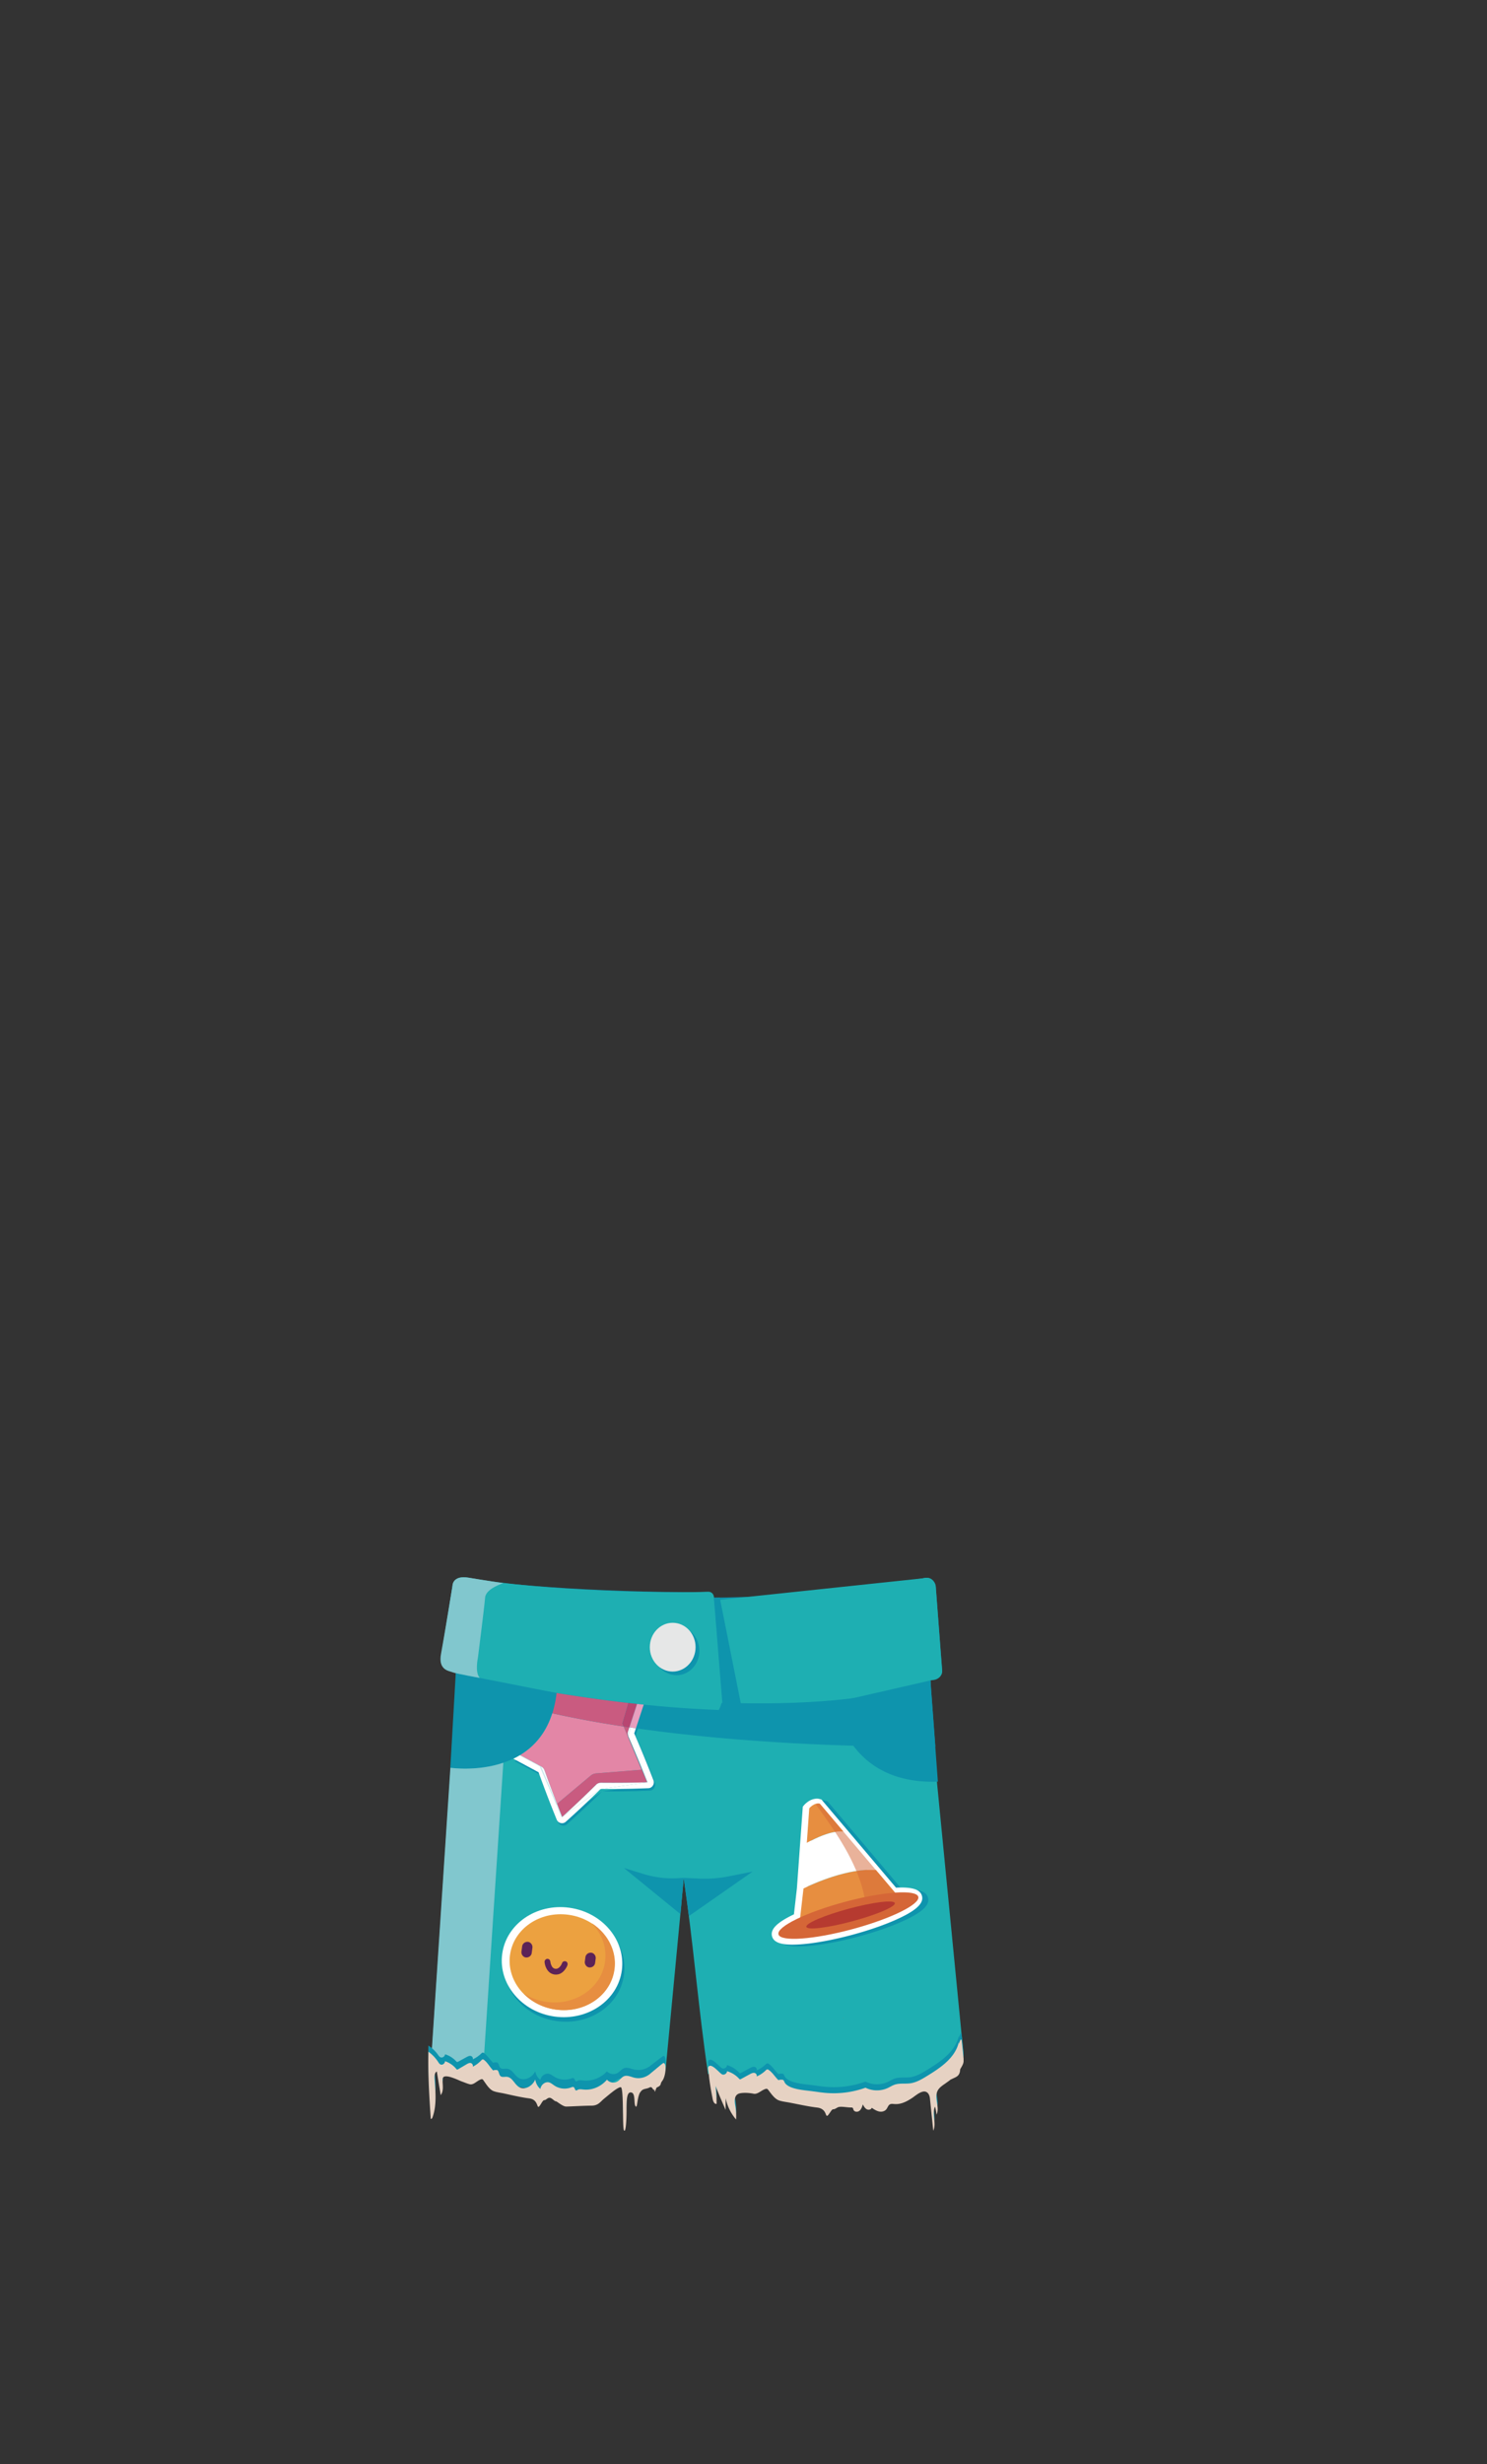 <svg xmlns="http://www.w3.org/2000/svg" width="250" height="414" fill="none" viewBox="0 0 250 414">
  <rect x="0" y="0" width="250" height="414" fill="#333333" stroke="none"/>
  <g clip-path="url(#a)">
    <path fill="#0E94AD" d="M77.87 265.121c4.711.891 21.153 2.492 41.317 2.392.381 0 .72.286.797.684l.047.246c10.783-.134 22.88-1.042 35.496-3.322.891-.165 1.727.519 1.795 1.479l1.067 13.905c.068.878-.536 1.665-1.362 1.756-9.219 1.112-59.105 6.641-81.844-1.635-.711-.256-1.14-1.034-1.015-1.817l1.906-12.339c.146-.908.938-1.514 1.795-1.349Z"/>
    <path fill="#1EAFB2" d="M157.245 296.529h-.009l-.749-10.166-.056-4.024s.998-.095 1.482-.506c.578-.497.48-1.107.48-1.107l-1.067-14.121s.005-.666-.685-1.237c-.574-.472-1.482-.178-1.482-.178l-35.094 3.716s.167-1.527-1.092-1.466c-6.131.298-27.85-.061-40.106-2.345-1.996-.372-2.63.402-2.785 1.376l-1.931 11.81c-.163 1.264.287 1.943 1.036 2.349l1.457.489-.022 3.072-4.112 62.223c11.772 4.733 25.223 6.736 37.141 2.462l2.236-.93 3.067-32.317c1.65 11.058 2.442 21.791 4.092 32.845.548.073 2.973.636 3.517.696 12.616 3.933 24.156 3.331 36.742-.696l2.691-3.241-4.755-48.708.004.004Z"/>
    <path fill="#0E94AD" d="M76.63 281.132s22.029 5.377 44.228 6.182c.317 0 .257-1.224.587-1.216 12.98.411 26.046-.337 34.986-3.759l.827 11.127s-53.476.951-80.614-10.565v-1.778l-.009.009h-.004Zm37.108.337c2.12 0 3.846-1.83 3.846-4.097 0-2.267-1.717-4.097-3.846-4.097-2.13 0-3.847 1.83-3.847 4.097 0 2.267 1.717 4.097 3.847 4.097Z"/>
    <path fill="#0E94AD" d="m121.44 286.1-1.422-17.647.989-.021 3.761 18.879h-3.915l.587-1.216v.005Z"/>
    <path fill="#E6E7E7" d="M113.095 280.856c2.12 0 3.847-1.83 3.847-4.097 0-2.267-1.718-4.097-3.847-4.097s-3.847 1.83-3.847 4.097c0 2.267 1.718 4.097 3.847 4.097Z"/>
    <path fill="#0E94AD" d="M75.719 297.023s16.116 2.474 17.816-12.568l-16.913-3.322-.912 15.89h.009Z"/>
    <path fill="#81C7CE" d="m84.62 296.174-3.213 48.825-.908 3.093-7.99-2.288 3.21-48.782s4.51.662 8.901-.848Z"/>
    <path fill="#0E94AD" d="M140.371 286.016s1.662 13.887 17.307 13.334l-1.255-17.002-16.052 3.677v-.009Zm-35.467 27.852 9.498 7.74.548-6.096-.827.052a16.65 16.65 0 0 1-6.006-.714l-3.204-.991-.009.009Z"/>
    <path fill="#0E94AD" d="m114.941 315.513.878 6.425 10.702-7.467-4.104.809a20.602 20.602 0 0 1-4.914.359l-2.57-.121h.008v-.005Zm-7.286 34.484c.402-.628.929-.455 1.508-.727.089-.039.184-.087.282-.069.223.039.304.367.51.454 0-.048.039-.095.09-.117-.03.125 0 .273.06.385l.206-.493c.017-.048.038-.108.077-.147a.306.306 0 0 1 .158-.095c.146-.07.292-.134.411-.251.138-.147.125-.299.206-.463.09-.165.244-.312.334-.485.176-.329.283-.696.343-1.064.051-.329.167-1.276-.214-1.471-.129-.056-.253.078-1.607 1.112-.351.272-.539.407-.557.424a3.266 3.266 0 0 1-2.857.727c-.578-.134-1.174-.424-1.722-.204-.381.156-.647.533-.998.753-.566.368-1.371.26-1.838-.233-1.028 1.103-2.523 1.674-3.971 1.527-.334-.031-.677-.096-.977.056-.068.039-.145.086-.227.086-.214-.017-.227-.385-.411-.51-.129-.078-.283-.017-.42.03a3.32 3.32 0 0 1-2.836-.281c-.283-.173-.548-.398-.87-.485-.634-.173-1.357.308-1.486 1.004-.45-.337-.763-.878-.861-1.458-.441.978-1.692 1.67-2.66 1.199-.862-.424-1.166-1.631-2.24-1.623-.344 0-.746.108-.99-.155-.146-.156-.185-.385-.275-.589-.145-.368-.304-.311-.595-.311-.381 0-.197.212-.51-.126-.45-.471-.762-1.003-1.302-1.41-.077-.056-.167-.117-.253-.108-.107 0-.184.086-.266.164-.42.407-.9.736-1.418.965.108-.234-.107-.532-.35-.571-.245-.039-.48.086-.703.203-.472.26-.93.511-1.401.766-.06.03-.116.056-.176.047-.06-.008-.098-.056-.137-.095a4.157 4.157 0 0 0-1.889-1.198c-.03.385-.471.658-.793.493-.175-.086-.282-.259-.402-.424a6.244 6.244 0 0 0-1.602-1.536c-.009.463-.022.918-.022 1.385-.008 2.985.197 6.039.42 9.024.116.069.236-.086.283-.212.745-1.856.518-3.963.36-5.97-.03-.437 0-.986.372-1.151.215 1.22.429 2.436.656 3.665.274-.321.36-.766.36-1.199 0-.432-.06-.861-.039-1.285.047-1.073 2.682.195 3.217.368.45.147.908.337 1.358.437.634.134 1.213-.562 1.868-.766.069-.017.146-.039.214-.017.099.03.167.117.227.195.471.618 1.007 1.432 1.714 1.661.557.182 1.195.242 1.76.359 1.388.281 2.776.588 4.186.753 1.396.164 1.302 1.276 1.546 1.315.244.039.703-1.064.99-1.043.282.018.527-.367.9-.367.372 0 .86.579 1.028.54.167-.039 1.143.822 1.76.822s3.033-.134 4.224-.134c1.191 0 1.487-.588 2.189-1.112.703-.523 2.211-1.76 2.759-1.76s.244 6.234.548 6.688c.305.454.442-1.558.433-3.314-.009-1.761.137-2.747.853-2.544.715.204.291 1.895.715 2.176.266.173.206-1.41.724-2.223l.03.008-.004.005Z"/>
    <path fill="#E6D2C3" d="M107.655 351.54c.402-.679.929-.493 1.508-.783.089-.043.184-.095.282-.073.223.043.304.398.51.493 0-.052.039-.104.09-.126a.68.68 0 0 0 .06.42l.206-.532c.017-.052.038-.117.077-.156a.328.328 0 0 1 .158-.104c.146-.073.292-.147.411-.272.138-.156.125-.325.206-.502.09-.177.244-.333.334-.523.176-.355.283-.753.343-1.151.051-.355.167-1.385-.214-1.592-.129-.061-.253.082-1.607 1.202-.351.295-.539.437-.557.459-.792.744-1.867 1.038-2.857.783-.578-.147-1.174-.459-1.722-.221-.381.169-.647.576-.998.818-.566.398-1.371.281-1.838-.251-1.028 1.194-2.523 1.813-3.971 1.653-.334-.031-.677-.104-.977.065-.068.043-.145.095-.227.095-.214-.022-.227-.42-.411-.554-.129-.082-.283-.022-.42.03a3.115 3.115 0 0 1-2.836-.303c-.283-.186-.548-.428-.87-.523-.634-.186-1.357.337-1.486 1.09-.45-.367-.763-.952-.861-1.579-.441 1.056-1.692 1.813-2.66 1.298-.862-.459-1.166-1.769-2.24-1.761-.344 0-.746.117-.99-.168-.146-.169-.185-.42-.275-.636-.145-.398-.304-.334-.595-.334-.381 0-.197.23-.51-.138-.45-.51-.762-1.09-1.302-1.527-.077-.061-.167-.126-.253-.117-.107 0-.184.095-.266.177-.42.437-.9.796-1.418 1.047.108-.251-.107-.575-.35-.618-.245-.044-.48.095-.703.22-.472.282-.93.554-1.401.827-.06.03-.116.06-.176.052-.06-.009-.098-.065-.137-.104a4.124 4.124 0 0 0-1.889-1.298c-.03.42-.471.709-.793.532-.175-.095-.282-.281-.402-.463a6.565 6.565 0 0 0-1.602-1.665c-.009.501-.022.995-.022 1.496-.008 3.236.197 6.542.42 9.778.116.073.236-.096.283-.23.745-2.011.518-4.291.36-6.472-.03-.471 0-1.068.372-1.246.215 1.32.429 2.639.656 3.968.274-.347.36-.827.36-1.298 0-.472-.06-.93-.039-1.393.047-1.164 2.682.207 3.217.398.45.155.908.367 1.358.471.634.147 1.213-.605 1.868-.826.069-.022.146-.043.214-.022.099.031.167.126.227.212.471.671 1.007 1.549 1.714 1.8.557.199 1.195.264 1.76.389 1.388.303 2.776.636 4.186.818 1.396.177 1.302 1.38 1.546 1.423.244.044.703-1.151.99-1.129.282.022.527-.398.9-.398.372 0 .86.627 1.028.584.167-.043 1.143.891 1.76.891s3.033-.147 4.224-.147c1.191 0 1.487-.636 2.189-1.202.703-.567 2.211-1.904 2.759-1.904s.244 6.753.548 7.246c.305.494.442-1.687.433-3.59-.009-1.908.137-2.972.853-2.752.715.221.291 2.051.715 2.354.266.19.206-1.527.724-2.41l.03.013-.004-.009Z"/>
    <path fill="#0E94AD" d="m159.918 348.361.111-.061c.386-.216.853-.328 1.127-.705.265-.359.283-.848.274-1.311-.021-1.38-.09-2.76-.236-4.144-.638 2.63-3.054 4.244-5.269 5.607-.904.553-1.846 1.124-2.883 1.267-.895.121-1.829-.06-2.669.247-.385.134-.732.359-1.096.532a4.354 4.354 0 0 1-3.766-.039 15.815 15.815 0 0 1-6.751.87 22.596 22.596 0 0 1-1.41-.173c-.304-.039-.617-.083-.921-.122-1.208-.164-4.052-.307-4.571-1.587-.15-.39-.325-.329-.638-.329-.407 0-.214.225-.548-.134-.476-.502-.814-1.064-1.393-1.484-.081-.061-.171-.121-.274-.113-.111 0-.201.091-.282.173a5.015 5.015 0 0 1-1.521 1.013c.12-.247-.112-.563-.377-.602-.266-.038-.519.091-.75.217-.497.264-.994.541-1.491.809-.06.03-.124.06-.184.052-.06-.009-.103-.061-.141-.104a4.386 4.386 0 0 0-2.022-1.259c-.03.411-.497.696-.853.523-.458-.238-1.859-2.055-2.296-1.22-.111.217.06.961.081 1.22.039.481.103.952.172 1.432.133.913.304 1.822.475 2.722.073.389.287.891.66.809a21.473 21.473 0 0 0-.184-3.02 95.432 95.432 0 0 0 1.705 4.032v-1.964a7.985 7.985 0 0 0 1.756 3.582c.052-.788 0-1.588-.141-2.354-.15-.809-.18-1.821.754-2.037.668-.152 1.666-.082 2.335.06.681.143 1.289-.592 2-.8.073-.022.154-.039.236-.022.103.031.171.126.244.204.497.653 1.075 1.514 1.829 1.76.6.195 1.268.256 1.889.381 1.483.286 2.973.623 4.468.801 1.504.173 1.393 1.341 1.654 1.388.266.052.754-1.125 1.058-1.103.326.03.66-.337.994-.389.557-.091 1.401.104 2.001.091.089 0 .201 0 .274.06.09.082.103.216.141.329.154.381.69.42 1.007.164.313-.255.445-.666.57-1.064.162.307.342.636.638.8.295.165.741.091.861-.233.377.255.762.51 1.208.614.445.104.942 0 1.238-.359.214-.264.304-.666.6-.831.214-.121.475-.082.711-.06 1.127.104 2.103-.407 3.037-1.021.651-.428 2.001-1.709 2.72-.705.215.298.266.683.296 1.064.009.121.03.255.039.381l.488 4.767c.587-1.229-.274-2.825.295-4.049.133.441.215.891.253 1.35.591-1.186-.394-2.743.154-3.95.236-.524.712-.857 1.17-1.177 1.259-.878 2.185-1.553 2.934-2.989.103-.182.202-.381.253-.584.082-.316.052-.654.009-.982-.09-.913-.18-1.822-.283-2.73-.009-.104-.081-.247-.171-.195-.03.022-.039.052-.06.082a13.79 13.79 0 0 0-.202.48m-56.345-10.424c.676-5.051-3.279-9.76-8.833-10.518-5.554-.758-10.605 2.721-11.281 7.771-.677 5.051 3.278 9.76 8.832 10.518 5.555.758 10.605-2.721 11.282-7.771Z"/>
    <path fill="#E6D2C3" d="M159.918 349.382s.073-.038.111-.06c.386-.216.853-.329 1.127-.705.265-.359.283-.848.274-1.311-.021-1.38-.09-2.76-.236-4.145-.638 2.631-3.054 4.244-5.269 5.607-.904.554-1.846 1.125-2.883 1.268-.895.121-1.829-.061-2.669.246-.385.134-.732.359-1.096.532a4.354 4.354 0 0 1-3.766-.038 15.83 15.83 0 0 1-6.751.869 22.596 22.596 0 0 1-1.41-.173l-.921-.121c-1.208-.165-4.052-.307-4.571-1.588-.15-.389-.325-.329-.638-.329-.407 0-.214.225-.548-.134-.476-.502-.814-1.064-1.393-1.484-.081-.06-.171-.121-.274-.112-.111 0-.201.091-.282.173a5.012 5.012 0 0 1-1.521 1.012c.12-.246-.112-.562-.377-.601-.266-.039-.519.091-.75.216-.497.264-.994.541-1.491.809-.06.031-.124.061-.184.052-.06-.008-.103-.06-.141-.104a4.394 4.394 0 0 0-2.022-1.259c-.03.411-.497.697-.853.524-.458-.238-1.859-2.055-2.296-1.22-.111.216.06.96.081 1.22.039.48.103.952.172 1.432.133.908.304 1.821.475 2.721.073.389.287.891.66.809a21.482 21.482 0 0 0-.184-3.02 94.88 94.88 0 0 0 1.705 4.032v-1.964a7.975 7.975 0 0 0 1.756 3.582c.052-.787 0-1.587-.141-2.353-.15-.809-.18-1.821.754-2.038.668-.151 1.666-.082 2.335.061.681.143 1.289-.593 2-.801.073-.021.154-.038.236-.021.103.03.171.125.244.203.497.653 1.075 1.514 1.829 1.761.6.195 1.268.255 1.889.381 1.483.285 2.973.623 4.468.8 1.504.173 1.393 1.341 1.654 1.389.266.052.754-1.125 1.058-1.103.326.03.66-.338.994-.39.557-.091 1.401.104 2.001.091.089 0 .201 0 .274.061.09.082.103.216.141.328.154.381.69.42 1.007.165.313-.255.445-.666.57-1.064.162.307.342.635.638.8.295.164.741.091.861-.234.377.255.762.511 1.208.615.445.103.942 0 1.238-.36.214-.263.304-.666.6-.83.214-.121.475-.082.711-.061 1.127.104 2.103-.406 3.037-1.021.651-.428 2.001-1.709 2.72-.705.215.299.266.684.296 1.064.009.122.03.256.039.381l.488 4.768c.587-1.229-.274-2.825.295-4.05.133.442.215.891.253 1.35.591-1.185-.394-2.743.154-3.95.236-.523.712-.856 1.17-1.177 1.259-.878 2.185-1.553 2.934-2.989.103-.182.202-.381.253-.584.082-.316.052-.653.009-.982-.09-.913-.18-1.821-.283-2.73-.009-.104-.081-.246-.171-.194-.03.021-.039.051-.06.082-.073.164-.142.328-.202.48"/>
    <path fill="#fff" d="M104.545 331.053c.676-5.05-3.278-9.759-8.832-10.518-5.555-.758-10.605 2.721-11.282 7.772-.676 5.05 3.279 9.759 8.833 10.517 5.554.759 10.605-2.721 11.281-7.771Z"/>
    <path fill="#ECA140" d="M103.266 330.88c.589-4.399-2.857-8.501-7.696-9.162-4.84-.66-9.24 2.37-9.829 6.77-.589 4.399 2.857 8.501 7.696 9.162 4.84.66 9.24-2.37 9.829-6.77Z"/>
    <path fill="#5D2357" d="M88.767 326.272c-.472-.044-.917.264-.981.752l-.116.879c-.06.458.278.947.745.99.472.044.917-.264.981-.752l.116-.879c.06-.458-.278-.947-.745-.99Zm10.637 1.822c-.471-.043-.917.264-.981.753l-.099.731c-.06.458.279.947.746.99.47.044.916-.263.981-.752l.098-.731c.06-.459-.278-.948-.745-.991Zm-7.844 1.582c.052.636.347 1.337.853 1.735.446.35 1.024.437 1.56.281.42-.121.775-.437 1.032-.788.154-.212.3-.454.39-.705.09-.251 0-.545-.257-.64-.236-.091-.545 0-.635.26a1.782 1.782 0 0 1-.055.129l-.064.13-.043.082c-.03.057.073-.112 0 0-.082.13-.176.247-.279.364-.064.073.069-.061.017-.018a.322.322 0 0 1-.042.039.84.84 0 0 1-.099.083l-.094.064c-.064.048.021-.017.034-.017-.017 0-.064.035-.077.039a.913.913 0 0 1-.112.048c-.128.047.07-.005-.042.013-.047.008-.095.017-.142.021-.008 0-.064.005-.064 0 .004.013.116.005-.004 0a.758.758 0 0 1-.142-.017s-.064-.009-.068-.013c.008.013.094.035.03.009-.043-.018-.09-.035-.133-.057l-.056-.03c-.038-.017.09.065 0 0-.034-.026-.072-.052-.107-.082l-.043-.039c-.038-.035-.034-.004.026.026-.06-.03-.124-.151-.158-.208-.009-.017-.022-.034-.03-.047-.056-.082.038.082.013.021-.013-.034-.035-.065-.052-.099a2.661 2.661 0 0 1-.094-.234l-.039-.117c-.038-.116.026.109 0-.008l-.038-.182-.026-.169a.489.489 0 0 0-.544-.419.498.498 0 0 0-.416.549v-.004Z"/>
    <path fill="#0E94AD" d="M154.803 321.115c-.561.424-1.31.861-2.257 1.324-2.155 1.056-5.102 2.107-8.294 2.963-3.191.857-6.267 1.419-8.653 1.588-3.007.208-4.481-.212-4.785-1.363-.309-1.172.827-2.314 3.684-3.677l.501-4.387.99-13.701.18-.22c.081-.1.826-.965 1.88-1.103.223-.048.45-.044.681.013l.133.03.261.073 12.539 14.813c2.725-.138 4.074.294 4.361 1.389.197.748-.188 1.475-1.221 2.258Zm-22.083 4.006c1.152.303 5.016.186 11.078-1.44 6.062-1.627 9.476-3.457 10.324-4.305-.372-.099-1.178-.212-2.784-.099l-.446.03-12.684-14.986c-.176.043-.36.173-.501.29l-.947 13.121-.621 5.421-.454.208c-1.873.856-2.648 1.453-2.961 1.76h-.004Z"/>
    <path fill="#E78E40" d="M99.485 323.139c1.671 1.717 2.566 4.036 2.24 6.45-.591 4.4-4.99 7.432-9.827 6.77a9.526 9.526 0 0 1-3.864-1.418c1.375 1.41 3.269 2.414 5.454 2.712 4.84.662 9.24-2.371 9.827-6.77.415-3.098-1.174-6.04-3.83-7.744Z"/>
    <path fill="#fff" d="M153.784 320.812c-.561.424-1.311.861-2.258 1.324-2.154 1.056-5.102 2.107-8.293 2.964-3.192.856-6.268 1.419-8.654 1.587-3.007.208-4.481-.212-4.785-1.362-.308-1.173.827-2.315 3.684-3.678l.502-4.386.989-13.701.18-.221c.081-.099.827-.965 1.881-1.103a1.51 1.51 0 0 1 .681.013l.133.03.261.074 12.539 14.813c2.724-.139 4.074.294 4.361 1.388.197.749-.189 1.475-1.221 2.258Zm-22.083 4.007c1.152.302 5.016.186 11.078-1.441 6.061-1.627 9.476-3.457 10.324-4.305-.373-.099-1.178-.212-2.785-.099l-.445.03-12.685-14.986c-.175.043-.36.173-.501.29l-.947 13.121-.621 5.421-.454.208c-1.872.856-2.647 1.453-2.96 1.761h-.004Z"/>
    <path fill="#E78E40" d="M137.839 303.061c-.959-.242-1.782.766-1.782.766l-.415 5.818c4.181-2.271 5.731-1.873 6.168-1.894l-3.971-4.69Zm-2.75 14.221-.776 6.771c7.913-4.595 17.123-4.932 17.123-4.932l-4.164-4.923c-4.674-.359-10.474 2.267-12.179 3.084h-.004Z"/>
    <path fill="#fff" d="M141.81 307.751c-.437.021-1.987-.377-6.169 1.894l-.552 7.636c1.705-.817 7.505-3.443 12.179-3.084l-5.458-6.446Z"/>
    <path fill="#D56637" d="M139.304 306.186c2.33 3.37 4.459 6.93 5.59 10.755.296.991.501 1.999.617 2.994 3.461-.719 5.916-.809 5.916-.809l-13.593-16.059c-.33-.13-.484 0-.711.082a109.123 109.123 0 0 1 2.181 3.041v-.004Z" opacity=".5"/>
    <path fill="#D56637" d="M143.237 324.154c6.491-1.743 11.482-4.186 11.148-5.456-.334-1.27-5.868-.886-12.359.857-6.491 1.743-11.482 4.185-11.148 5.455.334 1.27 5.868.887 12.359-.856Z"/>
    <path fill="#B63A30" d="M143.284 322.815c4.106-1.103 7.31-2.472 7.156-3.059-.155-.586-3.609-.168-7.715.935-4.107 1.103-7.311 2.472-7.156 3.058.154.587 3.608.169 7.715-.934Z"/>
    <path fill="#CA5E36" d="M141.694 339.039c.052.03.103.056.159.074-.073 0-.129-.018-.159-.074Z"/>
    <path fill="#0E94AD" d="M94.756 305.688s-.013.013-.022.017l-.038.026v-.013l-.022.013-.895-2.167.017-.013-.038-.091-.034.022-2.73-6.299.095.047 2.09 4.824-1.974-4.789-3.599-1.925c-.351.212-.707.402-1.07.575 1.366.727 2.77 1.48 4.236 2.271.977 2.709 2 5.382 3.05 7.956.116.29.368.506.673.576a.943.943 0 0 0 .856-.217 170.317 170.317 0 0 0 5.848-5.49h-.017l-6.43 4.673.004.004Zm11.49-15.017-.407 1.38s.008.034.017.052a229.171 229.171 0 0 1 3.221 7.765h-.043v.013l-7.702 1.108c2.905.017 5.492-.026 7.891-.126a.907.907 0 0 0 .767-.445.976.976 0 0 0 .094-.887 206.28 206.28 0 0 0-3.23-7.883c.094-.289.184-.571.278-.856l-.891-.13.005.009Z"/>
    <path fill="#0E94AD" d="m107.41 286.717-1.165 3.954.891.13c.446-1.367.883-2.691 1.311-3.976-.347-.035-.69-.074-1.032-.108h-.005Zm-.085-.008c-.42 1.276-.848 2.583-1.285 3.937.064.008.133.017.197.03l1.165-3.954-.077-.009v-.004Z"/>
    <path fill="#E386A6" d="M87.43 294.903c1.166.623 2.357 1.263 3.59 1.934.24.125.416.337.51.597a237.54 237.54 0 0 0 2.108 5.654l5.663-4.741c.266-.221.591-.355.934-.381l7.63-.61-3.012-7.264c-4.082-.623-8.118-1.354-11.995-2.219-1.096 3.452-3.131 5.65-5.427 7.034v-.004Z"/>
    <path fill="#DA3555" d="m100.989 300.597-.009.008.133-.017h-.043l-.081.013v-.004Zm4.597-8.896.004.013.021-.068s0-.009-.004-.013l-.021.068Z"/>
    <path fill="#C95B80" d="M105.654 286.138a255.95 255.95 0 0 1-12.192-1.7l.111.025a17.684 17.684 0 0 1-.71 3.405c3.876.865 7.912 1.601 11.994 2.219l-.214-.514 1.011-3.435Z"/>
    <path fill="#9F2C43" d="m105.594 291.713 3.213 7.753-3.213-7.757v.004Zm-4.605 8.882.081-.013h-.068l-.013.013Z"/>
    <path fill="#C95B80" d="M100.587 299.627c.128-.052.274-.082.415-.082 2.84.022 5.415 0 7.806-.078l-3.213-7.752-.005-.013.022-.07a1.079 1.079 0 0 1-.013-.718c.073-.229.146-.45.218-.679-.321-.048-.638-.095-.959-.147l3.011 7.264-7.629.61c-.343.026-.668.16-.934.38l-5.663 4.742c.287.74.574 1.471.865 2.197l.103-.073a191.61 191.61 0 0 0 5.633-5.352c.094-.099.219-.177.347-.229h-.004Z"/>
    <path fill="#B84671" d="m105.655 286.139-1.011 3.435.214.514c.321.048.638.1.959.148.437-1.35.866-2.661 1.286-3.937-.485-.052-.969-.104-1.448-.16Z"/>
    <path fill="#E386A6" d="M93.458 284.442a1.008 1.008 0 0 0-.12-.022l.12.022Z"/>
    <path fill="#fff" d="M94.53 305.276s-.014.013-.022.017l-.039.026v-.013l-.021.013-.895-2.167.017-.013-.039-.091-.034.022-2.729-6.299.094.047 2.09 4.824-1.974-4.789-3.598-1.925a12.31 12.31 0 0 1-1.071.575c1.366.727 2.771 1.48 4.236 2.271.977 2.709 2 5.382 3.05 7.956.116.29.369.506.673.576a.943.943 0 0 0 .857-.217 169.774 169.774 0 0 0 5.847-5.49h-.017l-6.43 4.673.004.004Zm11.488-15.015-.407 1.38s.009.034.017.052a229.208 229.208 0 0 1 3.222 7.765h-.043v.013l-7.703 1.108c2.905.017 5.492-.026 7.891-.126a.907.907 0 0 0 .767-.446.968.968 0 0 0 .094-.886 206.28 206.28 0 0 0-3.23-7.883c.095-.29.185-.571.279-.856l-.891-.13.004.009Z"/>
    <path fill="#fff" d="M105.607 291.627s0 .008.005.013l.407-1.38h-.009l-.403 1.367Zm-4.657 8.977-6.344 4.607a1.14 1.14 0 0 0-.073.07l6.43-4.673h.017s.005-.008.009-.008h-.039v.004Zm-9.42-3.171a1.124 1.124 0 0 0-.51-.597 626.742 626.742 0 0 0-3.59-1.934c-.017.009-.034.022-.051.031l3.598 1.925 1.975 4.789.6 1.389-.021.017.038.091.069-.057a233.8 233.8 0 0 1-2.108-5.654Zm17.281 2.047-7.741 1.108h.043l7.703-1.099-.005-.009Z"/>
    <path fill="#fff" d="m107.179 286.307-1.165 3.954h.008l1.165-3.954h-.008Zm-13.622 16.851.895 2.163.013-.009-.891-2.167-.017.013Zm15.254-3.678h.004l-.008-.013.004.013Zm-3.217-8.57c-.077.233-.068.484.013.718l.403-1.367c-.064-.009-.133-.018-.197-.031-.073.225-.146.45-.219.68Zm-11.952 12.172-.069.057.896 2.167.038-.03a212.25 212.25 0 0 1-.865-2.198v.004Z"/>
    <path fill="#fff" d="M101.002 299.545c-.141 0-.287.03-.415.082a.95.95 0 0 0-.347.23 187.488 187.488 0 0 1-5.634 5.351l6.345-4.607h.038l.013-.018h.069l7.741-1.107v-.013c-2.395.078-4.97.104-7.81.078v.004Z"/>
    <path fill="#E89FBE" d="m107.188 286.307-1.166 3.954.892.13a594.31 594.31 0 0 1 1.31-3.976c-.347-.035-.689-.074-1.032-.108h-.004Zm-.085-.01c-.42 1.276-.849 2.583-1.286 3.937a2.6 2.6 0 0 1 .197.03l1.166-3.954-.077-.009v-.004Z"/>
    <path fill="#fff" d="m90.866 296.823-.094-.048 2.728 6.295.035-.022-.579-1.401-2.09-4.824Zm2.091 4.823.578 1.402.022-.013-.6-1.389Z"/>
    <path fill="#81C7CE" d="M84.62 266.003s-2.943.883-3.063 2.427c-.12 1.545-1.208 10.093-1.208 10.093s-.548 2.484.313 3.401c0 0-4.014-.727-4.584-.956-.57-.23-2.45-.338-1.932-3.093.518-2.756 1.928-11.404 1.928-11.404s-.103-1.856 2.784-1.376c2.888.48 5.762.908 5.762.908Z"/>
  </g>
  <defs>
    <clipPath id="a">
      <path fill="#fff" d="M72 265h90v93H72z"/>
    </clipPath>
  </defs>
</svg>
